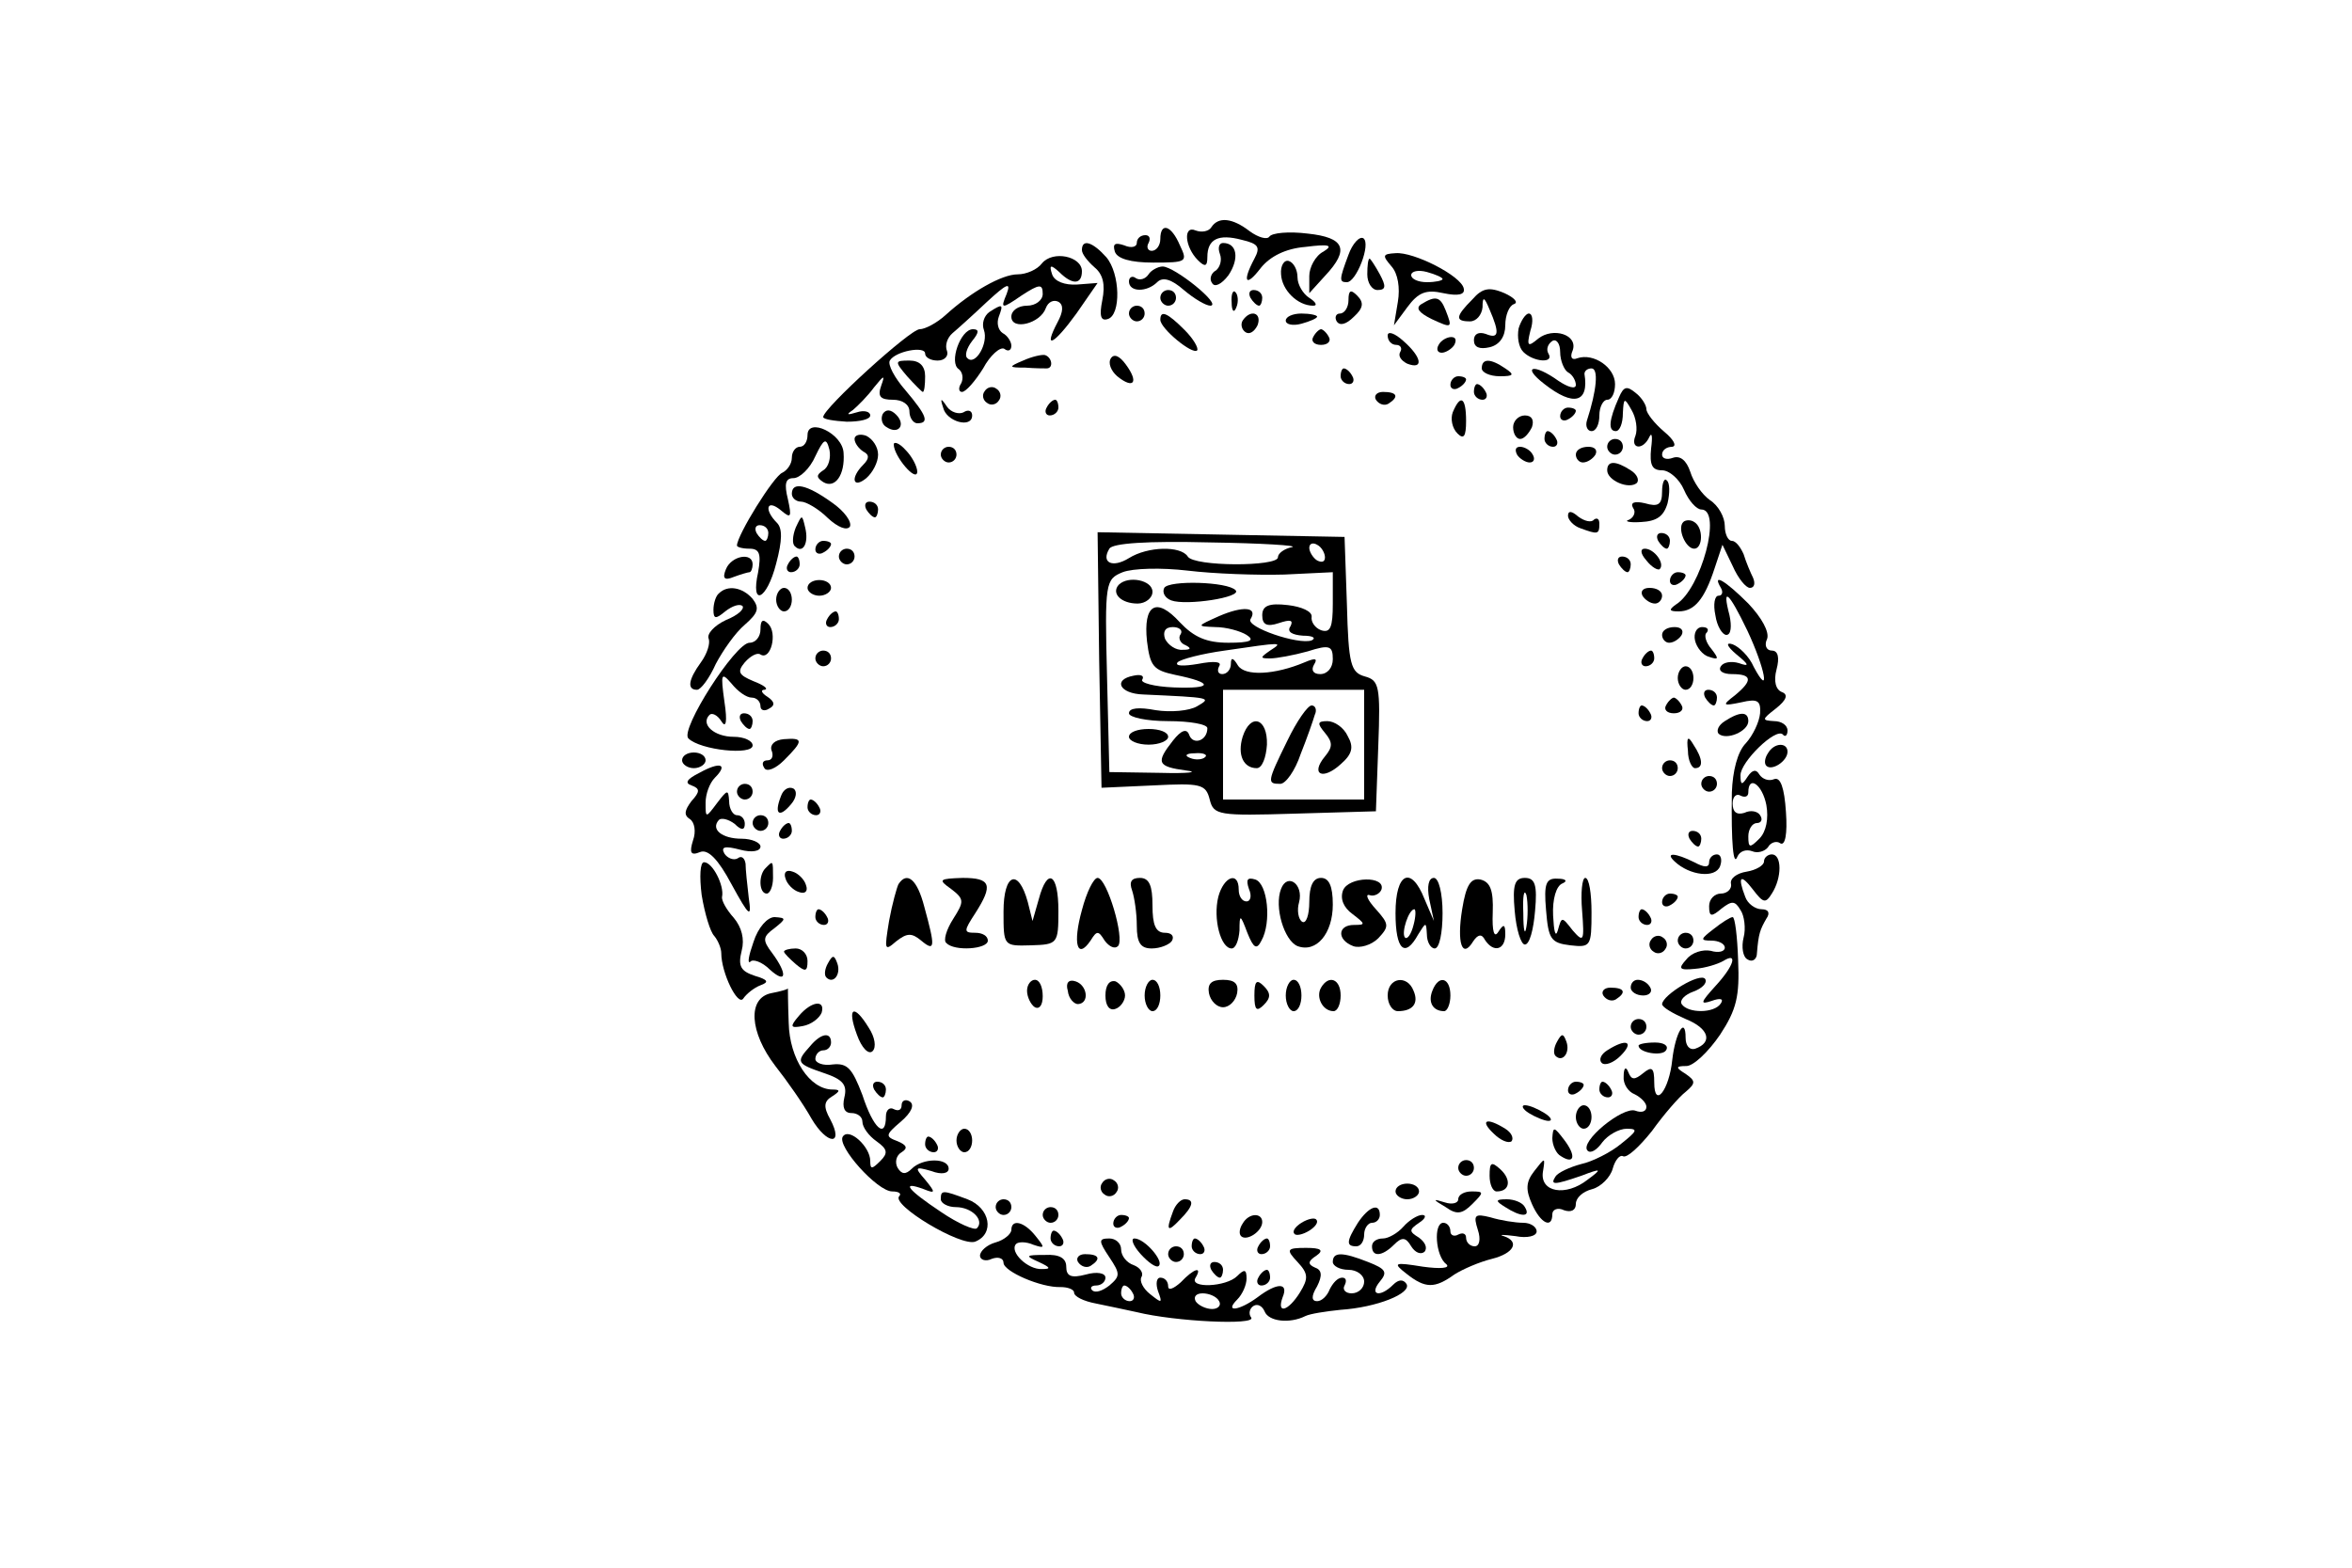 <?xml version="1.0" standalone="no"?>
<!DOCTYPE svg PUBLIC "-//W3C//DTD SVG 20010904//EN"
 "http://www.w3.org/TR/2001/REC-SVG-20010904/DTD/svg10.dtd">
<svg version="1.0" xmlns="http://www.w3.org/2000/svg"
 width="300pt" height="200pt" viewBox="0 0 300 200"
 preserveAspectRatio="xMidYMid meet">
<g transform="translate(0,200) scale(0.1,-0.1)"
fill="#000000" stroke="none">
<path d="M1545 1710 c-3 -5 -12 -7 -20 -4 -16 7 -14 -21 3 -38 9 -9 12 -8 12
4 0 23 14 30 44 22 21 -5 24 -9 16 -24 -16 -30 -11 -37 8 -12 12 15 32 25 57
27 31 4 36 2 23 -6 -10 -5 -18 -20 -18 -31 l0 -22 20 22 c32 34 25 49 -22 54
-24 3 -46 1 -49 -4 -3 -4 -14 -1 -25 7 -22 17 -40 19 -49 5z"/>
<path d="M1480 1695 c0 -8 -5 -15 -11 -15 -5 0 -7 5 -4 10 3 6 1 10 -4 10 -6
0 -11 -4 -11 -10 0 -5 -7 -7 -16 -3 -12 4 -15 2 -12 -8 3 -9 20 -14 49 -14 43
0 44 1 34 22 -11 26 -25 30 -25 8z"/>
<path d="M1720 1675 c-12 -32 -12 -35 -2 -35 12 0 31 49 21 56 -5 3 -14 -7
-19 -21z"/>
<path d="M1380 1681 c0 -5 7 -14 16 -22 11 -9 14 -22 10 -42 -4 -20 -2 -27 7
-24 17 5 16 58 -2 79 -17 19 -31 24 -31 9z"/>
<path d="M1556 1676 c3 -8 0 -17 -5 -21 -6 -3 -9 -11 -5 -16 3 -6 12 -2 21 10
14 21 11 41 -7 41 -5 0 -7 -6 -4 -14z"/>
<path d="M1329 1664 c-6 -8 -20 -14 -31 -14 -20 0 -59 -22 -92 -52 -11 -10
-26 -18 -33 -18 -12 0 -123 -101 -123 -112 0 -3 14 -5 30 -6 17 0 30 3 30 8 0
5 -8 7 -17 4 -13 -4 -14 -3 -5 3 6 5 19 18 27 29 13 16 14 16 9 2 -5 -14 -1
-18 15 -18 12 0 21 -6 21 -15 0 -8 5 -15 10 -15 16 0 12 10 -15 42 -14 16 -23
33 -20 38 7 12 45 19 45 9 0 -5 7 -9 16 -9 9 0 14 6 12 12 -3 7 0 17 7 23 6 5
26 23 44 40 25 23 31 26 25 10 -8 -19 -7 -20 19 -2 23 15 27 15 27 2 0 -8 -9
-15 -20 -15 -11 0 -20 -6 -20 -14 0 -18 37 -9 44 11 3 8 10 11 16 8 7 -4 6
-13 -1 -26 -19 -36 -5 -29 24 11 l27 39 -26 -2 c-16 -1 -29 4 -32 13 -4 12 -2
13 9 3 17 -17 29 -16 29 1 0 19 -37 27 -51 10z"/>
<path d="M1775 1660 c8 -9 11 -27 8 -45 l-5 -30 17 23 c14 19 24 23 46 18 19
-4 28 -2 26 6 -3 16 -64 47 -87 45 -17 -1 -17 -3 -5 -17z m65 -16 c0 -2 -9 -4
-20 -4 -11 0 -20 4 -20 9 0 5 9 7 20 4 11 -3 20 -7 20 -9z"/>
<path d="M1634 1650 c1 -20 21 -40 41 -40 6 0 3 5 -5 10 -8 5 -15 17 -15 26 0
10 -5 19 -11 21 -6 2 -11 -6 -10 -17z"/>
<path d="M1744 1650 c0 -11 6 -20 13 -20 11 0 11 5 3 20 -6 11 -12 20 -13 20
-2 0 -3 -9 -3 -20z"/>
<path d="M1465 1650 c-4 -6 -11 -8 -16 -5 -5 4 -9 1 -9 -4 0 -14 23 -14 36 -1
7 7 18 4 34 -10 13 -11 28 -20 34 -20 15 1 -46 50 -61 50 -6 0 -15 -5 -18 -10z"/>
<path d="M1878 1618 c-22 -22 -22 -28 -3 -28 8 0 15 8 16 18 0 14 2 14 9 -3
13 -30 12 -38 -5 -31 -9 3 -15 0 -15 -8 0 -9 7 -12 20 -9 13 3 20 14 20 28 0
13 5 25 11 27 6 2 1 8 -12 14 -19 8 -28 7 -41 -8z"/>
<path d="M1480 1620 c0 -5 5 -10 10 -10 6 0 10 5 10 10 0 6 -4 10 -10 10 -5 0
-10 -4 -10 -10z"/>
<path d="M1571 1614 c0 -11 3 -14 6 -6 3 7 2 16 -1 19 -3 4 -6 -2 -5 -13z"/>
<path d="M1595 1620 c3 -5 8 -10 11 -10 2 0 4 5 4 10 0 6 -5 10 -11 10 -5 0
-7 -4 -4 -10z"/>
<path d="M1720 1617 c0 -9 -5 -17 -11 -17 -5 0 -7 -5 -4 -10 4 -6 12 -4 22 6
12 11 13 18 4 27 -8 8 -11 7 -11 -6z"/>
<path d="M1813 1612 c-8 -5 -3 -11 13 -19 26 -12 27 -12 18 11 -7 18 -13 19
-31 8z"/>
<path d="M1262 1602 c-7 -5 -10 -15 -7 -23 6 -17 -11 -46 -21 -36 -4 3 -1 13
6 22 9 11 9 15 1 15 -16 0 -31 -43 -18 -51 5 -4 6 -12 3 -18 -4 -6 -3 -11 1
-11 5 0 17 14 27 30 9 17 22 28 27 25 5 -4 9 -2 9 4 0 5 -5 13 -11 16 -6 4 -8
13 -5 21 6 16 5 17 -12 6z"/>
<path d="M1440 1600 c0 -5 5 -10 10 -10 6 0 10 5 10 10 0 6 -4 10 -10 10 -5 0
-10 -4 -10 -10z"/>
<path d="M1480 1592 c0 -11 41 -45 47 -39 2 3 -5 15 -16 26 -22 22 -31 26 -31
13z"/>
<path d="M1585 1591 c-3 -5 -1 -12 4 -15 5 -3 11 1 15 9 6 16 -9 21 -19 6z"/>
<path d="M1640 1591 c0 -5 9 -7 20 -4 11 3 20 7 20 9 0 2 -9 4 -20 4 -11 0
-20 -4 -20 -9z"/>
<path d="M1937 1581 c-2 -11 0 -24 6 -30 13 -13 40 -15 32 -2 -3 5 -1 12 5 16
5 3 10 -3 10 -14 0 -11 5 -23 10 -26 6 -3 10 -11 10 -16 0 -6 -10 -3 -22 5
-32 23 -48 19 -18 -4 37 -29 57 -24 51 13 0 4 4 7 9 7 9 0 7 -27 -6 -67 -2 -7
1 -13 6 -13 6 0 10 9 10 20 0 11 5 20 10 20 6 0 10 9 10 20 0 21 -27 40 -48
33 -7 -3 -10 1 -6 10 7 20 -25 30 -44 15 -13 -11 -15 -10 -10 10 4 12 3 22 -2
22 -4 0 -10 -9 -13 -19z"/>
<path d="M1675 1570 c-3 -5 1 -10 10 -10 9 0 13 5 10 10 -3 6 -8 10 -10 10 -2
0 -7 -4 -10 -10z"/>
<path d="M1770 1572 c0 -7 5 -12 11 -12 5 0 8 -4 5 -9 -3 -5 1 -11 9 -15 21
-8 19 8 -5 29 -11 10 -20 13 -20 7z"/>
<path d="M1835 1560 c-3 -5 -2 -10 4 -10 5 0 13 5 16 10 3 6 2 10 -4 10 -5 0
-13 -4 -16 -10z"/>
<path d="M1305 1540 c-19 -8 -19 -9 3 -9 12 -1 24 -1 27 -1 9 0 7 14 -2 17 -4
1 -17 -2 -28 -7z"/>
<path d="M1417 1543 c-4 -6 0 -16 8 -23 21 -17 28 -8 11 15 -8 11 -15 14 -19
8z"/>
<path d="M1157 1520 c10 -11 19 -20 20 -20 2 0 3 9 3 20 0 13 -7 20 -20 20
-19 0 -19 -1 -3 -20z"/>
<path d="M1890 1530 c0 -5 10 -10 23 -10 18 0 19 2 7 10 -19 13 -30 13 -30 0z"/>
<path d="M1710 1520 c0 -5 5 -10 11 -10 5 0 7 5 4 10 -3 6 -8 10 -11 10 -2 0
-4 -4 -4 -10z"/>
<path d="M1850 1509 c0 -5 5 -7 10 -4 6 3 10 8 10 11 0 2 -4 4 -10 4 -5 0 -10
-5 -10 -11z"/>
<path d="M1256 1501 c-4 -5 -2 -12 3 -15 5 -4 12 -2 15 3 4 5 2 12 -3 15 -5 4
-12 2 -15 -3z"/>
<path d="M1880 1500 c0 -5 5 -10 11 -10 5 0 7 5 4 10 -3 6 -8 10 -11 10 -2 0
-4 -4 -4 -10z"/>
<path d="M2065 1493 c-13 -29 -14 -43 -4 -43 5 0 9 10 9 23 1 20 2 20 11 4 6
-10 8 -25 5 -33 -7 -17 10 -19 18 -1 3 6 4 0 2 -15 -2 -21 1 -28 14 -28 9 0
22 -11 28 -25 6 -14 16 -25 22 -25 27 0 0 -101 -32 -121 -10 -7 -9 -9 3 -9 20
0 33 15 46 55 l10 30 13 -27 c7 -16 17 -28 22 -28 6 0 7 6 4 13 -3 6 -9 20
-12 30 -4 9 -10 17 -15 17 -5 0 -9 9 -9 19 0 11 -8 26 -19 33 -10 7 -21 23
-25 36 -5 15 -13 21 -22 18 -8 -3 -14 -1 -14 4 0 6 6 10 13 10 6 1 2 9 -10 19
-13 11 -23 24 -23 29 0 5 -6 15 -14 21 -11 9 -15 8 -21 -6z"/>
<path d="M1755 1490 c4 -6 11 -8 16 -5 14 9 11 15 -7 15 -8 0 -12 -5 -9 -10z"/>
<path d="M1203 1480 c4 -18 37 -27 37 -10 0 6 -5 8 -11 4 -6 -3 -16 0 -21 7
-8 12 -9 11 -5 -1z"/>
<path d="M1335 1480 c-3 -5 -1 -10 4 -10 6 0 11 5 11 10 0 6 -2 10 -4 10 -3 0
-8 -4 -11 -10z"/>
<path d="M1853 1474 c-3 -8 -1 -20 6 -27 8 -8 11 -4 11 16 0 30 -7 35 -17 11z"/>
<path d="M1126 1472 c-3 -6 -1 -14 5 -17 15 -10 25 3 12 16 -7 7 -13 7 -17 1z"/>
<path d="M1990 1469 c0 -5 5 -7 10 -4 6 3 10 8 10 11 0 2 -4 4 -10 4 -5 0 -10
-5 -10 -11z"/>
<path d="M1930 1455 c0 -8 4 -15 9 -15 5 0 11 7 15 15 3 9 0 15 -9 15 -8 0
-15 -7 -15 -15z"/>
<path d="M1030 1445 c0 -8 -4 -15 -10 -15 -5 0 -10 -6 -10 -14 0 -8 -6 -16
-12 -19 -11 -4 -58 -80 -58 -93 0 -2 7 -4 16 -4 13 0 15 -7 11 -30 -10 -45 11
-36 23 11 8 30 8 45 1 52 -17 17 -13 31 5 16 13 -11 14 -9 9 14 -5 20 -3 27 7
27 8 0 21 12 28 28 11 23 14 24 18 8 2 -10 -1 -22 -8 -26 -9 -6 -9 -9 0 -15
15 -9 28 9 26 37 -1 25 -46 46 -46 23z m-50 -125 c0 -5 -2 -10 -4 -10 -3 0 -8
5 -11 10 -3 6 -1 10 4 10 6 0 11 -4 11 -10z"/>
<path d="M1090 1440 c0 -5 5 -12 11 -16 8 -4 8 -9 0 -17 -17 -17 -13 -31 4
-17 8 7 15 20 15 30 0 10 -7 20 -15 24 -8 3 -15 1 -15 -4z"/>
<path d="M1970 1440 c0 -5 5 -10 11 -10 5 0 7 5 4 10 -3 6 -8 10 -11 10 -2 0
-4 -4 -4 -10z"/>
<path d="M1140 1433 c0 -15 29 -49 30 -35 0 7 -7 20 -15 28 -8 9 -15 11 -15 7z"/>
<path d="M2050 1430 c0 -5 5 -10 10 -10 6 0 10 5 10 10 0 6 -4 10 -10 10 -5 0
-10 -4 -10 -10z"/>
<path d="M1200 1420 c0 -5 5 -10 10 -10 6 0 10 5 10 10 0 6 -4 10 -10 10 -5 0
-10 -4 -10 -10z"/>
<path d="M1935 1420 c3 -5 11 -10 16 -10 6 0 7 5 4 10 -3 6 -11 10 -16 10 -6
0 -7 -4 -4 -10z"/>
<path d="M2010 1420 c0 -5 4 -10 9 -10 6 0 13 5 16 10 3 6 -1 10 -9 10 -9 0
-16 -4 -16 -10z"/>
<path d="M2050 1400 c0 -13 28 -25 38 -16 3 4 0 11 -8 16 -20 13 -30 12 -30 0z"/>
<path d="M2120 1373 c0 -17 -5 -20 -22 -15 -13 3 -19 1 -15 -6 4 -5 1 -12 -5
-15 -7 -2 0 -4 15 -3 20 1 29 7 34 24 3 13 3 26 -1 29 -3 4 -6 -3 -6 -14z"/>
<path d="M1010 1370 c0 -5 5 -10 12 -10 6 0 22 -9 34 -21 13 -12 24 -16 28
-11 3 6 -7 20 -23 31 -32 23 -51 27 -51 11z"/>
<path d="M1105 1350 c3 -5 8 -10 11 -10 2 0 4 5 4 10 0 6 -5 10 -11 10 -5 0
-7 -4 -4 -10z"/>
<path d="M2000 1342 c0 -5 7 -13 16 -16 22 -8 24 -8 24 6 0 6 -3 8 -7 5 -3 -4
-12 -2 -20 4 -8 7 -13 8 -13 1z"/>
<path d="M1015 1327 c-4 -10 -5 -21 -1 -24 10 -10 18 4 13 24 -4 17 -4 17 -12
0z"/>
<path d="M2147 1334 c-8 -8 3 -34 14 -34 11 0 12 27 0 34 -4 3 -11 3 -14 0z"/>
<path d="M1402 1158 l3 -163 66 3 c60 3 67 2 72 -18 5 -20 11 -21 109 -18
l103 3 3 83 c3 77 1 84 -17 89 -18 5 -21 15 -23 92 l-3 86 -158 3 -157 3 2
-163z m246 144 c-10 -2 -18 -8 -18 -13 0 -12 -107 -12 -115 1 -9 14 -51 13
-75 -2 -21 -13 -36 -6 -25 12 4 7 48 10 128 8 67 -1 114 -4 105 -6z m42 -13
c0 -6 -4 -7 -10 -4 -5 3 -10 11 -10 16 0 6 5 7 10 4 6 -3 10 -11 10 -16z m-52
-22 l62 3 0 -40 c0 -30 -3 -38 -15 -34 -8 3 -13 11 -12 17 1 7 -13 13 -30 15
-25 3 -33 -1 -33 -13 0 -12 6 -15 21 -10 15 5 19 4 15 -4 -5 -7 2 -11 16 -12
13 0 17 -3 11 -6 -17 -6 -84 17 -78 27 10 16 -10 17 -40 4 -29 -13 -29 -13 -5
-14 14 0 32 -5 40 -10 11 -7 5 -10 -23 -10 -28 0 -44 7 -62 26 -30 33 -47 23
-42 -24 4 -32 8 -37 36 -43 49 -10 49 -18 -2 -16 -25 1 -43 6 -40 10 3 5 -2 7
-11 5 -27 -5 -18 -23 12 -24 87 -4 88 -4 69 -15 -10 -6 -34 -8 -53 -5 -21 4
-34 3 -34 -4 0 -5 22 -10 50 -10 28 0 50 -4 50 -9 0 -16 -18 -22 -23 -9 -3 9
-10 7 -21 -7 -22 -28 -20 -33 17 -38 17 -2 3 -4 -33 -3 l-65 1 -3 123 c-3 119
-2 123 20 132 13 5 49 6 83 2 33 -4 88 -6 123 -5z m-132 -76 c-4 -5 0 -12 6
-14 8 -4 7 -6 -3 -6 -9 -1 -19 6 -23 14 -3 9 0 15 10 15 8 0 13 -4 10 -9z
m114 -21 c-13 -9 -13 -10 0 -10 8 0 30 4 48 9 28 9 32 7 32 -10 0 -11 -7 -19
-16 -19 -9 0 -12 5 -8 12 5 8 2 9 -12 3 -38 -16 -76 -18 -85 -4 -6 10 -9 11
-9 2 0 -7 -5 -13 -11 -13 -5 0 -7 4 -4 10 4 6 -6 7 -27 3 -18 -3 -30 -3 -26 2
4 4 31 11 60 15 75 11 75 11 58 0z m120 -120 l0 -70 -90 0 -90 0 0 70 0 70 90
0 90 0 0 -70z m-203 -16 c-3 -3 -12 -4 -19 -1 -8 3 -5 6 6 6 11 1 17 -2 13 -5z"/>
<path d="M1427 1254 c-10 -11 3 -24 24 -24 10 0 19 7 19 15 0 15 -31 21 -43 9z"/>
<path d="M1485 1250 c-3 -6 1 -13 9 -16 19 -7 91 4 82 13 -10 11 -85 13 -91 3z"/>
<path d="M1440 1060 c0 -5 11 -10 25 -10 14 0 25 5 25 10 0 6 -11 10 -25 10
-14 0 -25 -4 -25 -10z"/>
<path d="M1642 1055 c-26 -53 -26 -55 -9 -55 7 0 19 17 26 38 8 20 16 43 18
50 3 6 1 12 -4 12 -5 0 -19 -20 -31 -45z"/>
<path d="M1585 1060 c-7 -23 1 -40 18 -40 7 0 12 14 13 30 1 34 -21 41 -31 10z"/>
<path d="M1690 1065 c10 -12 10 -18 0 -30 -19 -23 -3 -31 20 -10 15 13 17 22
9 36 -5 11 -17 19 -26 19 -13 0 -13 -3 -3 -15z"/>
<path d="M2115 1310 c3 -5 8 -10 11 -10 2 0 4 5 4 10 0 6 -5 10 -11 10 -5 0
-7 -4 -4 -10z"/>
<path d="M1040 1299 c0 -5 5 -7 10 -4 6 3 10 8 10 11 0 2 -4 4 -10 4 -5 0 -10
-5 -10 -11z"/>
<path d="M1070 1290 c0 -5 5 -10 10 -10 6 0 10 5 10 10 0 6 -4 10 -10 10 -5 0
-10 -4 -10 -10z"/>
<path d="M2100 1285 c7 -9 15 -13 17 -11 7 7 -7 26 -19 26 -6 0 -6 -6 2 -15z"/>
<path d="M926 1274 c-5 -12 -2 -15 10 -10 8 3 18 6 20 6 2 0 4 5 4 10 0 16
-27 11 -34 -6z"/>
<path d="M1005 1280 c-3 -5 -1 -10 4 -10 6 0 11 5 11 10 0 6 -2 10 -4 10 -3 0
-8 -4 -11 -10z"/>
<path d="M2065 1280 c3 -5 8 -10 11 -10 2 0 4 5 4 10 0 6 -5 10 -11 10 -5 0
-7 -4 -4 -10z"/>
<path d="M2130 1259 c0 -5 5 -7 10 -4 6 3 10 8 10 11 0 2 -4 4 -10 4 -5 0 -10
-5 -10 -11z"/>
<path d="M1030 1250 c0 -5 7 -10 15 -10 8 0 15 5 15 10 0 6 -7 10 -15 10 -8 0
-15 -4 -15 -10z"/>
<path d="M2195 1250 c3 -5 2 -10 -3 -10 -5 0 -7 -11 -4 -25 2 -14 9 -25 14
-25 6 0 7 11 4 25 -10 38 -1 30 23 -20 22 -47 30 -87 8 -46 -6 14 -19 26 -27
29 -9 3 -8 -2 5 -13 16 -13 17 -16 3 -11 -10 3 -20 1 -23 -4 -4 -6 3 -10 14
-10 26 0 27 -8 4 -27 -17 -13 -16 -14 8 -9 21 5 25 2 24 -14 -1 -11 -9 -28
-18 -38 -11 -11 -17 -36 -18 -63 -1 -66 2 -95 7 -82 3 7 11 10 19 7 7 -3 16 0
20 5 3 6 11 9 16 5 6 -3 9 12 7 40 -2 31 -7 45 -15 42 -7 -3 -15 0 -19 6 -4 7
-9 6 -15 -3 -7 -11 -9 -11 -9 2 0 17 45 61 54 52 3 -4 6 -1 6 5 0 7 -8 12 -17
12 -16 1 -16 2 2 16 14 11 16 18 8 21 -8 3 -11 14 -7 29 4 15 2 24 -6 24 -7 0
-10 7 -6 15 3 9 -7 27 -24 45 -29 29 -47 40 -35 20z m58 -277 c3 -17 0 -34 -9
-43 -12 -12 -14 -12 -14 3 0 9 5 17 11 17 5 0 8 4 4 10 -3 5 -12 7 -20 3 -10
-3 -15 1 -15 12 0 9 5 13 10 10 6 -3 10 -1 10 4 0 23 18 10 23 -16z"/>
<path d="M917 1243 c-4 -3 -7 -13 -7 -21 0 -12 3 -12 15 -2 9 7 18 10 22 7 3
-4 -6 -12 -21 -18 -15 -7 -25 -18 -22 -24 2 -6 -2 -19 -10 -30 -16 -22 -18
-35 -5 -35 5 0 16 15 24 33 9 17 25 40 37 50 17 15 19 21 10 33 -13 15 -32 18
-43 7z"/>
<path d="M990 1235 c0 -8 5 -15 10 -15 6 0 10 7 10 15 0 8 -4 15 -10 15 -5 0
-10 -7 -10 -15z"/>
<path d="M2095 1240 c3 -5 10 -10 16 -10 5 0 9 5 9 10 0 6 -7 10 -16 10 -8 0
-12 -4 -9 -10z"/>
<path d="M1055 1210 c-3 -5 -1 -10 4 -10 6 0 11 5 11 10 0 6 -2 10 -4 10 -3 0
-8 -4 -11 -10z"/>
<path d="M970 1197 c0 -9 -6 -17 -14 -17 -18 0 -89 -111 -78 -122 15 -15 82
-22 82 -9 0 6 -11 11 -24 11 -25 0 -43 16 -31 28 3 3 10 0 15 -8 6 -10 8 -1 4
25 -5 36 -4 38 9 23 8 -10 19 -18 26 -18 6 0 11 -5 11 -11 0 -5 5 -7 11 -3 8
4 7 9 -2 15 -8 5 -9 9 -4 9 6 1 -1 6 -14 11 -19 8 -21 12 -11 24 7 8 16 13 20
10 13 -8 22 27 10 39 -7 7 -10 5 -10 -7z"/>
<path d="M2120 1190 c0 -5 4 -10 9 -10 6 0 13 5 16 10 3 6 -1 10 -9 10 -9 0
-16 -4 -16 -10z"/>
<path d="M2162 1183 c2 -9 10 -19 18 -21 12 -4 13 -3 3 10 -7 8 -10 18 -6 21
3 4 1 7 -6 7 -7 0 -11 -8 -9 -17z"/>
<path d="M1040 1160 c0 -5 5 -10 10 -10 6 0 10 5 10 10 0 6 -4 10 -10 10 -5 0
-10 -4 -10 -10z"/>
<path d="M2095 1160 c-3 -5 -1 -10 4 -10 6 0 11 5 11 10 0 6 -2 10 -4 10 -3 0
-8 -4 -11 -10z"/>
<path d="M2140 1135 c0 -8 5 -15 10 -15 6 0 10 7 10 15 0 8 -4 15 -10 15 -5 0
-10 -7 -10 -15z"/>
<path d="M2175 1110 c3 -5 8 -10 11 -10 2 0 4 5 4 10 0 6 -5 10 -11 10 -5 0
-7 -4 -4 -10z"/>
<path d="M2125 1100 c-3 -5 1 -10 10 -10 9 0 13 5 10 10 -3 6 -8 10 -10 10 -2
0 -7 -4 -10 -10z"/>
<path d="M2090 1090 c0 -5 5 -10 11 -10 5 0 7 5 4 10 -3 6 -8 10 -11 10 -2 0
-4 -4 -4 -10z"/>
<path d="M945 1080 c3 -5 8 -10 11 -10 2 0 4 5 4 10 0 6 -5 10 -11 10 -5 0 -7
-4 -4 -10z"/>
<path d="M2200 1080 c-8 -5 -11 -12 -8 -16 10 -9 38 3 38 16 0 12 -10 13 -30
0z"/>
<path d="M984 1043 c3 -7 1 -13 -5 -13 -6 0 -8 -4 -4 -10 3 -5 14 -1 25 10 25
25 25 29 0 27 -12 -1 -18 -7 -16 -14z"/>
<path d="M2153 1042 c0 -12 5 -22 9 -22 11 0 10 12 -2 30 -7 12 -9 10 -7 -8z"/>
<path d="M2255 1039 c-4 -6 -5 -13 -2 -16 7 -7 27 6 27 18 0 12 -17 12 -25 -2z"/>
<path d="M870 1030 c0 -5 7 -10 15 -10 8 0 15 5 15 10 0 6 -7 10 -15 10 -8 0
-15 -4 -15 -10z"/>
<path d="M892 1014 c-16 -8 -19 -13 -10 -16 11 -4 11 -8 0 -20 -9 -12 -10 -18
-2 -23 6 -4 8 -16 4 -27 -5 -16 -3 -20 9 -15 10 4 23 -9 40 -41 23 -42 26 -44
22 -17 -2 17 -4 36 -4 43 -1 7 -5 11 -10 7 -5 -3 -13 0 -17 6 -5 9 1 10 20 5
15 -4 26 -2 26 4 0 5 -11 10 -24 10 -25 0 -40 12 -29 24 3 3 12 1 20 -5 9 -9
13 -8 13 0 0 6 -4 11 -10 11 -5 0 -10 8 -10 18 -1 15 -2 15 -15 -2 -15 -20
-15 -20 -15 0 0 11 5 25 12 32 17 17 7 21 -20 6z"/>
<path d="M2120 1020 c0 -5 5 -10 10 -10 6 0 10 5 10 10 0 6 -4 10 -10 10 -5 0
-10 -4 -10 -10z"/>
<path d="M2170 1000 c0 -5 5 -10 10 -10 6 0 10 5 10 10 0 6 -4 10 -10 10 -5 0
-10 -4 -10 -10z"/>
<path d="M940 990 c0 -5 5 -10 10 -10 6 0 10 5 10 10 0 6 -4 10 -10 10 -5 0
-10 -4 -10 -10z"/>
<path d="M996 984 c-9 -23 -2 -28 13 -10 7 8 8 17 3 20 -6 3 -13 -1 -16 -10z"/>
<path d="M1030 970 c0 -5 5 -10 11 -10 5 0 7 5 4 10 -3 6 -8 10 -11 10 -2 0
-4 -4 -4 -10z"/>
<path d="M960 950 c0 -5 5 -10 10 -10 6 0 10 5 10 10 0 6 -4 10 -10 10 -5 0
-10 -4 -10 -10z"/>
<path d="M995 940 c-3 -5 -1 -10 4 -10 6 0 11 5 11 10 0 6 -2 10 -4 10 -3 0
-8 -4 -11 -10z"/>
<path d="M2155 930 c3 -5 8 -10 11 -10 2 0 4 5 4 10 0 6 -5 10 -11 10 -5 0 -7
-4 -4 -10z"/>
<path d="M2136 901 c19 -18 52 -22 58 -6 3 8 1 15 -4 15 -6 0 -10 -5 -10 -10
0 -7 -6 -7 -19 0 -24 12 -38 13 -25 1z"/>
<path d="M2250 901 c0 -5 -10 -11 -22 -13 -13 -2 -22 -9 -20 -16 1 -6 -5 -12
-13 -12 -8 0 -15 -7 -15 -16 0 -14 3 -14 16 -3 13 10 17 10 24 -2 5 -7 7 -24
4 -35 -3 -12 -1 -25 5 -28 6 -4 12 0 12 8 2 25 4 30 12 44 5 7 3 12 -6 12 -8
0 -18 7 -21 16 -10 26 -6 30 10 9 13 -17 16 -18 24 -5 13 20 13 50 0 50 -5 0
-10 -4 -10 -9z"/>
<path d="M895 858 c4 -24 11 -47 16 -52 5 -6 9 -16 9 -22 0 -25 21 -68 28 -58
4 6 14 14 22 17 11 4 10 7 -7 12 -18 6 -22 12 -17 32 4 15 0 30 -10 42 -9 10
-16 22 -15 27 3 14 -12 44 -23 44 -5 0 -6 -18 -3 -42z"/>
<path d="M977 893 c-10 -9 -9 -33 1 -33 4 0 8 9 8 20 0 23 0 22 -9 13z"/>
<path d="M1002 879 c2 -7 10 -15 17 -17 8 -3 12 1 9 9 -2 7 -10 15 -17 17 -8
3 -12 -1 -9 -9z"/>
<path d="M1146 872 c-2 -4 -8 -25 -12 -47 -6 -37 -6 -39 9 -26 14 11 20 11 32
1 18 -15 18 -8 4 43 -9 35 -22 46 -33 29z"/>
<path d="M1213 866 c17 -13 17 -16 3 -38 -9 -14 -13 -28 -9 -31 10 -11 53 -8
53 3 0 6 -7 10 -16 10 -15 0 -15 2 0 25 23 36 20 45 -16 45 -30 -1 -32 -2 -15
-14z"/>
<path d="M1280 837 c0 -44 0 -44 35 -43 34 1 35 2 35 44 0 48 -14 56 -25 15
l-8 -28 -6 24 c-12 44 -31 37 -31 -12z"/>
<path d="M1380 839 c-12 -43 -6 -64 11 -39 8 13 10 13 18 0 6 -8 13 -11 17 -7
9 9 -14 87 -26 87 -5 0 -14 -18 -20 -41z"/>
<path d="M1444 864 c3 -9 6 -29 6 -45 0 -22 5 -29 19 -29 11 0 23 5 26 10 3 6
-1 10 -9 10 -12 0 -16 10 -16 35 0 25 -4 35 -16 35 -11 0 -14 -5 -10 -16z"/>
<path d="M1554 856 c-7 -28 3 -66 17 -66 5 0 9 10 10 23 0 21 1 21 10 -3 8
-20 12 -22 18 -10 13 23 8 73 -8 78 -10 3 -12 0 -8 -12 4 -9 2 -16 -3 -16 -6
0 -10 7 -10 15 0 24 -19 17 -26 -9z"/>
<path d="M1634 866 c-9 -23 4 -66 21 -73 24 -9 45 16 45 53 0 24 -5 34 -15 34
-10 0 -15 -10 -15 -31 0 -16 -4 -28 -9 -25 -5 3 -7 15 -4 25 6 23 -15 38 -23
17z"/>
<path d="M1713 864 c-4 -11 1 -22 12 -30 17 -13 17 -14 2 -14 -21 0 -22 -19
-1 -27 8 -3 23 1 32 10 14 15 14 18 -3 37 -11 12 -14 20 -8 18 6 -2 13 2 15 7
6 18 -42 17 -49 -1z"/>
<path d="M1780 835 c0 -47 12 -58 29 -27 10 16 10 16 11 0 0 -10 5 -18 10 -18
6 0 10 20 10 45 0 26 -5 45 -11 45 -7 0 -9 -11 -6 -27 l6 -28 -12 28 c-17 43
-37 34 -37 -18z m23 -15 c-3 -12 -8 -19 -11 -16 -5 6 5 36 12 36 2 0 2 -9 -1
-20z"/>
<path d="M1865 840 c-7 -43 0 -64 14 -41 6 9 11 10 15 2 11 -17 26 -13 26 7 0
13 -2 14 -9 3 -5 -8 -8 0 -7 25 1 28 -3 39 -16 42 -12 2 -18 -7 -23 -38z"/>
<path d="M1932 838 c2 -24 8 -43 13 -43 6 0 11 19 13 43 3 33 0 42 -13 42 -13
0 -16 -9 -13 -42z m15 -20 c-2 -13 -4 -5 -4 17 -1 22 1 32 4 23 2 -10 2 -28 0
-40z"/>
<path d="M1972 839 c3 -37 6 -42 31 -45 26 -3 27 -1 27 42 0 24 -3 44 -8 44
-4 0 -6 -19 -4 -42 3 -39 2 -41 -12 -25 -14 18 -14 18 -19 0 -3 -10 -5 -1 -6
19 -1 21 4 38 12 41 7 3 4 6 -6 6 -15 1 -18 -6 -15 -40z"/>
<path d="M2120 849 c0 -5 5 -7 10 -4 6 3 10 8 10 11 0 2 -4 4 -10 4 -5 0 -10
-5 -10 -11z"/>
<path d="M1040 830 c0 -5 5 -10 11 -10 5 0 7 5 4 10 -3 6 -8 10 -11 10 -2 0
-4 -4 -4 -10z"/>
<path d="M2090 830 c0 -5 5 -10 11 -10 5 0 7 5 4 10 -3 6 -8 10 -11 10 -2 0
-4 -4 -4 -10z"/>
<path d="M961 798 c-6 -17 -8 -28 -4 -25 3 4 15 0 25 -10 21 -19 23 -6 3 21
-13 17 -12 21 3 32 15 12 15 13 0 14 -9 0 -21 -13 -27 -32z"/>
<path d="M2186 815 c-17 -13 -18 -15 -3 -15 9 0 17 -4 17 -9 0 -5 -8 -7 -18
-4 -10 2 -24 -2 -31 -11 -11 -12 -9 -14 11 -12 13 1 29 6 36 10 19 12 14 -6
-10 -32 -19 -21 -20 -24 -5 -19 11 4 16 3 12 -3 -8 -13 -42 -13 -50 -1 -3 5 4
12 15 16 11 4 18 11 15 16 -6 9 -54 -20 -55 -32 0 -4 14 -12 30 -19 30 -12 35
-30 12 -38 -7 -2 -12 4 -12 14 0 28 -13 7 -17 -28 -4 -39 -23 -63 -23 -29 0
19 -3 21 -14 12 -11 -9 -15 -9 -19 1 -3 8 -6 6 -6 -5 -1 -10 6 -20 14 -23 8
-4 15 -11 15 -16 0 -6 -6 -8 -14 -5 -16 6 -72 -40 -61 -51 4 -4 12 1 19 11 7
9 21 17 31 17 15 0 13 -3 -7 -19 -13 -11 -37 -23 -51 -26 -15 -4 -30 -11 -33
-16 -7 -11 -2 -11 33 1 26 10 27 9 8 -5 -28 -22 -61 -16 -57 10 3 19 3 19 -11
1 -11 -14 -11 -24 -3 -42 11 -25 26 -32 26 -13 0 6 7 9 15 5 9 -3 15 0 15 8 0
8 9 16 21 19 11 3 23 15 26 26 3 11 9 18 13 16 5 -3 21 12 37 32 15 21 35 44
43 50 13 11 13 14 0 23 -13 8 -13 10 1 10 9 0 28 18 43 40 21 32 25 49 23 95
-1 30 -4 55 -7 55 -3 0 -14 -7 -24 -15z"/>
<path d="M2106 801 c-4 -5 -2 -12 3 -15 5 -4 12 -2 15 3 4 5 2 12 -3 15 -5 4
-12 2 -15 -3z"/>
<path d="M2140 800 c0 -5 5 -10 10 -10 6 0 10 5 10 10 0 6 -4 10 -10 10 -5 0
-10 -4 -10 -10z"/>
<path d="M1000 786 c0 -2 7 -9 15 -16 12 -10 15 -10 15 4 0 9 -7 16 -15 16 -8
0 -15 -2 -15 -4z"/>
<path d="M1056 771 c-4 -7 -5 -15 -2 -18 9 -9 19 4 14 18 -4 11 -6 11 -12 0z"/>
<path d="M1310 736 c0 -8 5 -18 10 -21 6 -3 10 3 10 14 0 12 -4 21 -10 21 -5
0 -10 -6 -10 -14z"/>
<path d="M1362 736 c1 -10 8 -17 13 -17 15 1 12 24 -3 29 -9 3 -13 -2 -10 -12z"/>
<path d="M1410 730 c0 -13 5 -20 13 -17 6 2 12 10 12 17 0 7 -6 15 -12 18 -8
2 -13 -5 -13 -18z"/>
<path d="M1460 730 c0 -11 5 -20 10 -20 6 0 10 9 10 20 0 11 -4 20 -10 20 -5
0 -10 -9 -10 -20z"/>
<path d="M1542 733 c2 -10 10 -18 18 -18 8 0 16 8 18 18 2 12 -3 17 -18 17
-15 0 -20 -5 -18 -17z"/>
<path d="M1600 730 c0 -19 3 -21 12 -12 9 9 9 15 0 24 -9 9 -12 7 -12 -12z"/>
<path d="M1640 730 c0 -11 5 -20 10 -20 6 0 10 9 10 20 0 11 -4 20 -10 20 -5
0 -10 -9 -10 -20z"/>
<path d="M1685 740 c-7 -12 2 -30 16 -30 5 0 9 9 9 20 0 21 -15 27 -25 10z"/>
<path d="M1770 730 c0 -11 6 -20 13 -20 19 0 27 10 20 26 -8 21 -33 17 -33 -6z"/>
<path d="M1827 736 c-6 -15 1 -26 15 -26 4 0 8 9 8 20 0 23 -15 27 -23 6z"/>
<path d="M2080 740 c0 -5 7 -10 16 -10 8 0 12 5 9 10 -3 6 -10 10 -16 10 -5 0
-9 -4 -9 -10z"/>
<path d="M984 733 c-31 -6 -28 -50 5 -93 15 -19 36 -49 46 -67 20 -34 42 -35
24 -1 -9 16 -8 23 2 29 11 7 11 9 1 9 -29 0 -55 39 -56 85 -1 25 -1 44 -1 44
0 -1 -10 -4 -21 -6z"/>
<path d="M2045 730 c4 -6 11 -8 16 -5 14 9 11 15 -7 15 -8 0 -12 -5 -9 -10z"/>
<path d="M1019 704 c-12 -14 -11 -16 5 -13 11 2 21 10 24 17 5 17 -13 15 -29
-4z"/>
<path d="M1093 680 c6 -17 15 -26 20 -21 5 5 3 18 -5 30 -19 31 -28 26 -15 -9z"/>
<path d="M2080 690 c0 -5 5 -10 10 -10 6 0 10 5 10 10 0 6 -4 10 -10 10 -5 0
-10 -4 -10 -10z"/>
<path d="M1033 665 c-18 -20 -17 -22 18 -34 24 -8 30 -15 26 -31 -3 -13 0 -20
9 -20 8 0 14 -5 14 -11 0 -7 8 -18 18 -25 14 -10 15 -15 5 -25 -11 -11 -13
-11 -13 0 0 18 -27 43 -35 31 -8 -12 44 -70 63 -70 9 0 12 -3 9 -6 -11 -11 79
-65 97 -58 25 10 19 43 -10 54 -32 12 -34 12 -34 0 0 -5 9 -10 19 -10 21 0 37
-17 27 -27 -3 -3 -24 6 -46 21 -42 28 -52 40 -22 29 15 -6 16 -5 2 12 -14 16
-13 17 8 11 13 -5 22 -3 22 3 0 14 -33 14 -47 0 -8 -8 -13 -7 -18 1 -4 7 -2
16 5 20 8 5 7 9 -5 14 -16 6 -16 8 4 25 14 12 18 22 11 26 -5 3 -10 1 -10 -5
0 -6 -4 -8 -10 -5 -5 3 -10 -1 -10 -9 0 -30 -16 -16 -30 27 -13 34 -19 41 -38
39 -12 -2 -22 2 -22 7 0 6 5 11 10 11 6 0 10 5 10 10 0 14 -13 12 -27 -5z"/>
<path d="M1986 671 c-4 -7 -5 -15 -2 -18 9 -9 19 4 14 18 -4 11 -6 11 -12 0z"/>
<path d="M2050 660 c-8 -5 -11 -12 -7 -16 4 -4 15 0 24 9 18 18 8 23 -17 7z"/>
<path d="M2090 666 c0 -9 30 -14 35 -6 4 6 -3 10 -14 10 -12 0 -21 -2 -21 -4z"/>
<path d="M1115 610 c3 -5 8 -10 11 -10 2 0 4 5 4 10 0 6 -5 10 -11 10 -5 0 -7
-4 -4 -10z"/>
<path d="M2000 609 c0 -5 5 -7 10 -4 6 3 10 8 10 11 0 2 -4 4 -10 4 -5 0 -10
-5 -10 -11z"/>
<path d="M2040 610 c0 -5 5 -10 11 -10 5 0 7 5 4 10 -3 6 -8 10 -11 10 -2 0
-4 -4 -4 -10z"/>
<path d="M1950 580 c8 -5 20 -10 25 -10 6 0 3 5 -5 10 -8 5 -19 10 -25 10 -5
0 -3 -5 5 -10z"/>
<path d="M2010 575 c0 -8 5 -15 10 -15 6 0 10 7 10 15 0 8 -4 15 -10 15 -5 0
-10 -7 -10 -15z"/>
<path d="M1905 554 c9 -9 19 -13 23 -10 3 4 0 11 -8 16 -24 15 -33 11 -15 -6z"/>
<path d="M1220 545 c0 -8 5 -15 10 -15 6 0 10 7 10 15 0 8 -4 15 -10 15 -5 0
-10 -7 -10 -15z"/>
<path d="M1980 548 c0 -9 5 -20 11 -23 17 -11 20 0 4 21 -13 17 -14 17 -15 2z"/>
<path d="M1180 540 c0 -5 5 -10 11 -10 5 0 7 5 4 10 -3 6 -8 10 -11 10 -2 0
-4 -4 -4 -10z"/>
<path d="M1860 510 c0 -5 5 -10 10 -10 6 0 10 5 10 10 0 6 -4 10 -10 10 -5 0
-10 -4 -10 -10z"/>
<path d="M1900 500 c0 -11 4 -20 9 -20 17 0 19 15 5 28 -12 11 -14 9 -14 -8z"/>
<path d="M1406 491 c-4 -5 -2 -12 3 -15 5 -4 12 -2 15 3 4 5 2 12 -3 15 -5 4
-12 2 -15 -3z"/>
<path d="M1780 480 c0 -5 7 -10 15 -10 8 0 15 5 15 10 0 6 -7 10 -15 10 -8 0
-15 -4 -15 -10z"/>
<path d="M1860 470 c0 -5 -8 -7 -17 -4 -16 5 -16 4 1 -6 14 -10 21 -9 34 4 15
15 15 16 -1 16 -9 0 -17 -4 -17 -10z"/>
<path d="M1270 460 c0 -5 5 -10 10 -10 6 0 10 5 10 10 0 6 -4 10 -10 10 -5 0
-10 -4 -10 -10z"/>
<path d="M1496 454 c-9 -24 -7 -27 9 -10 17 17 19 26 6 26 -5 0 -12 -7 -15
-16z"/>
<path d="M1920 460 c20 -13 33 -13 25 0 -3 6 -14 10 -23 10 -15 0 -15 -2 -2
-10z"/>
<path d="M1330 450 c0 -5 5 -10 10 -10 6 0 10 5 10 10 0 6 -4 10 -10 10 -5 0
-10 -4 -10 -10z"/>
<path d="M1732 440 c-15 -24 -15 -30 -2 -30 6 0 10 7 10 15 0 8 5 15 10 15 6
0 10 5 10 10 0 16 -14 11 -28 -10z"/>
<path d="M1420 439 c0 -5 5 -7 10 -4 6 3 10 8 10 11 0 2 -4 4 -10 4 -5 0 -10
-5 -10 -11z"/>
<path d="M1585 439 c-4 -6 -5 -13 -2 -16 7 -7 27 6 27 18 0 12 -17 12 -25 -2z"/>
<path d="M1660 440 c-8 -5 -12 -11 -9 -14 2 -3 11 -1 19 4 8 5 12 11 9 14 -2
3 -11 1 -19 -4z"/>
<path d="M1790 435 c-7 -8 -19 -15 -26 -15 -8 0 -14 -4 -14 -10 0 -14 13 -13
28 2 10 10 15 10 22 -2 5 -8 12 -11 17 -7 4 5 1 12 -7 18 -13 8 -13 10 0 19 8
5 10 10 4 10 -6 0 -17 -7 -24 -15z"/>
<path d="M1885 431 c4 -12 2 -21 -4 -21 -6 0 -11 5 -11 11 0 5 -4 7 -10 4 -5
-3 -10 -1 -10 4 0 6 -4 11 -9 11 -13 0 -10 -43 4 -53 5 -5 -8 -6 -30 -3 -37 6
-39 5 -21 -9 24 -19 36 -19 61 -1 11 7 32 16 48 20 28 7 36 22 15 29 -7 2 -1
2 15 0 15 -3 27 0 27 6 0 6 -8 11 -17 11 -10 0 -29 3 -42 7 -20 5 -22 3 -16
-16z"/>
<path d="M1290 431 c0 -5 -9 -13 -20 -16 -11 -3 -20 -11 -20 -17 0 -5 7 -8 15
-4 8 3 15 1 15 -5 0 -11 48 -32 73 -31 9 0 17 -3 17 -7 0 -5 12 -11 28 -14 15
-3 38 -8 52 -11 49 -12 152 -17 146 -7 -4 5 -2 12 3 15 5 3 11 0 14 -7 5 -13
32 -16 52 -6 6 3 26 6 45 8 46 3 91 21 84 33 -4 6 -10 6 -17 -1 -17 -17 -31
-13 -17 4 10 12 8 16 -15 25 -33 13 -45 13 -45 0 0 -5 9 -10 20 -10 11 0 20
-7 20 -15 0 -8 -7 -15 -16 -15 -8 0 -12 5 -9 10 3 6 2 10 -3 10 -6 0 -12 -7
-16 -15 -3 -8 -10 -15 -16 -15 -7 0 -8 6 0 19 7 14 6 21 -3 24 -9 4 -9 8 2 15
10 7 6 10 -13 10 -25 0 -26 -2 -11 -18 14 -15 14 -21 3 -39 -15 -24 -30 -28
-22 -6 8 19 -7 19 -32 0 -23 -17 -43 -20 -26 -3 7 7 12 19 12 27 0 12 -3 12
-12 3 -14 -14 -62 -16 -53 -2 9 15 -2 12 -19 -6 -9 -8 -16 -11 -16 -5 0 6 -4
11 -10 11 -5 0 -6 -8 -3 -17 6 -16 5 -16 -10 -4 -9 7 -14 17 -11 22 3 5 -2 12
-10 15 -9 3 -16 12 -16 20 0 8 -7 14 -15 14 -14 0 -14 -3 0 -24 14 -21 14 -24
0 -36 -9 -7 -18 -10 -22 -6 -3 3 -1 6 5 6 7 0 12 5 12 10 0 6 -11 8 -25 4 -19
-5 -25 -2 -25 10 0 11 -9 16 -27 15 -25 0 -26 -1 -8 -9 15 -7 16 -9 4 -9 -18
-1 -42 22 -33 32 3 3 13 3 22 -1 15 -5 15 -4 3 11 -15 19 -31 22 -31 8z m155
-81 c3 -5 1 -10 -4 -10 -6 0 -11 5 -11 10 0 6 2 10 4 10 3 0 8 -4 11 -10z
m110 -10 c3 -5 -1 -10 -9 -10 -8 0 -18 5 -21 10 -3 6 1 10 9 10 8 0 18 -4 21
-10z"/>
<path d="M1340 420 c0 -5 5 -10 11 -10 5 0 7 5 4 10 -3 6 -8 10 -11 10 -2 0
-4 -4 -4 -10z"/>
<path d="M1455 400 c10 -11 20 -18 23 -15 7 6 -18 35 -31 35 -5 0 -2 -9 8 -20z"/>
<path d="M1520 410 c0 -5 5 -10 11 -10 5 0 7 5 4 10 -3 6 -8 10 -11 10 -2 0
-4 -4 -4 -10z"/>
<path d="M1605 410 c-3 -5 -1 -10 4 -10 6 0 11 5 11 10 0 6 -2 10 -4 10 -3 0
-8 -4 -11 -10z"/>
<path d="M1490 400 c0 -5 5 -10 10 -10 6 0 10 5 10 10 0 6 -4 10 -10 10 -5 0
-10 -4 -10 -10z"/>
<path d="M1375 390 c4 -6 11 -8 16 -5 14 9 11 15 -7 15 -8 0 -12 -5 -9 -10z"/>
<path d="M1545 380 c3 -5 8 -10 11 -10 2 0 4 5 4 10 0 6 -5 10 -11 10 -5 0 -7
-4 -4 -10z"/>
<path d="M1605 370 c-3 -5 -1 -10 4 -10 6 0 11 5 11 10 0 6 -2 10 -4 10 -3 0
-8 -4 -11 -10z"/>
</g>
</svg>
